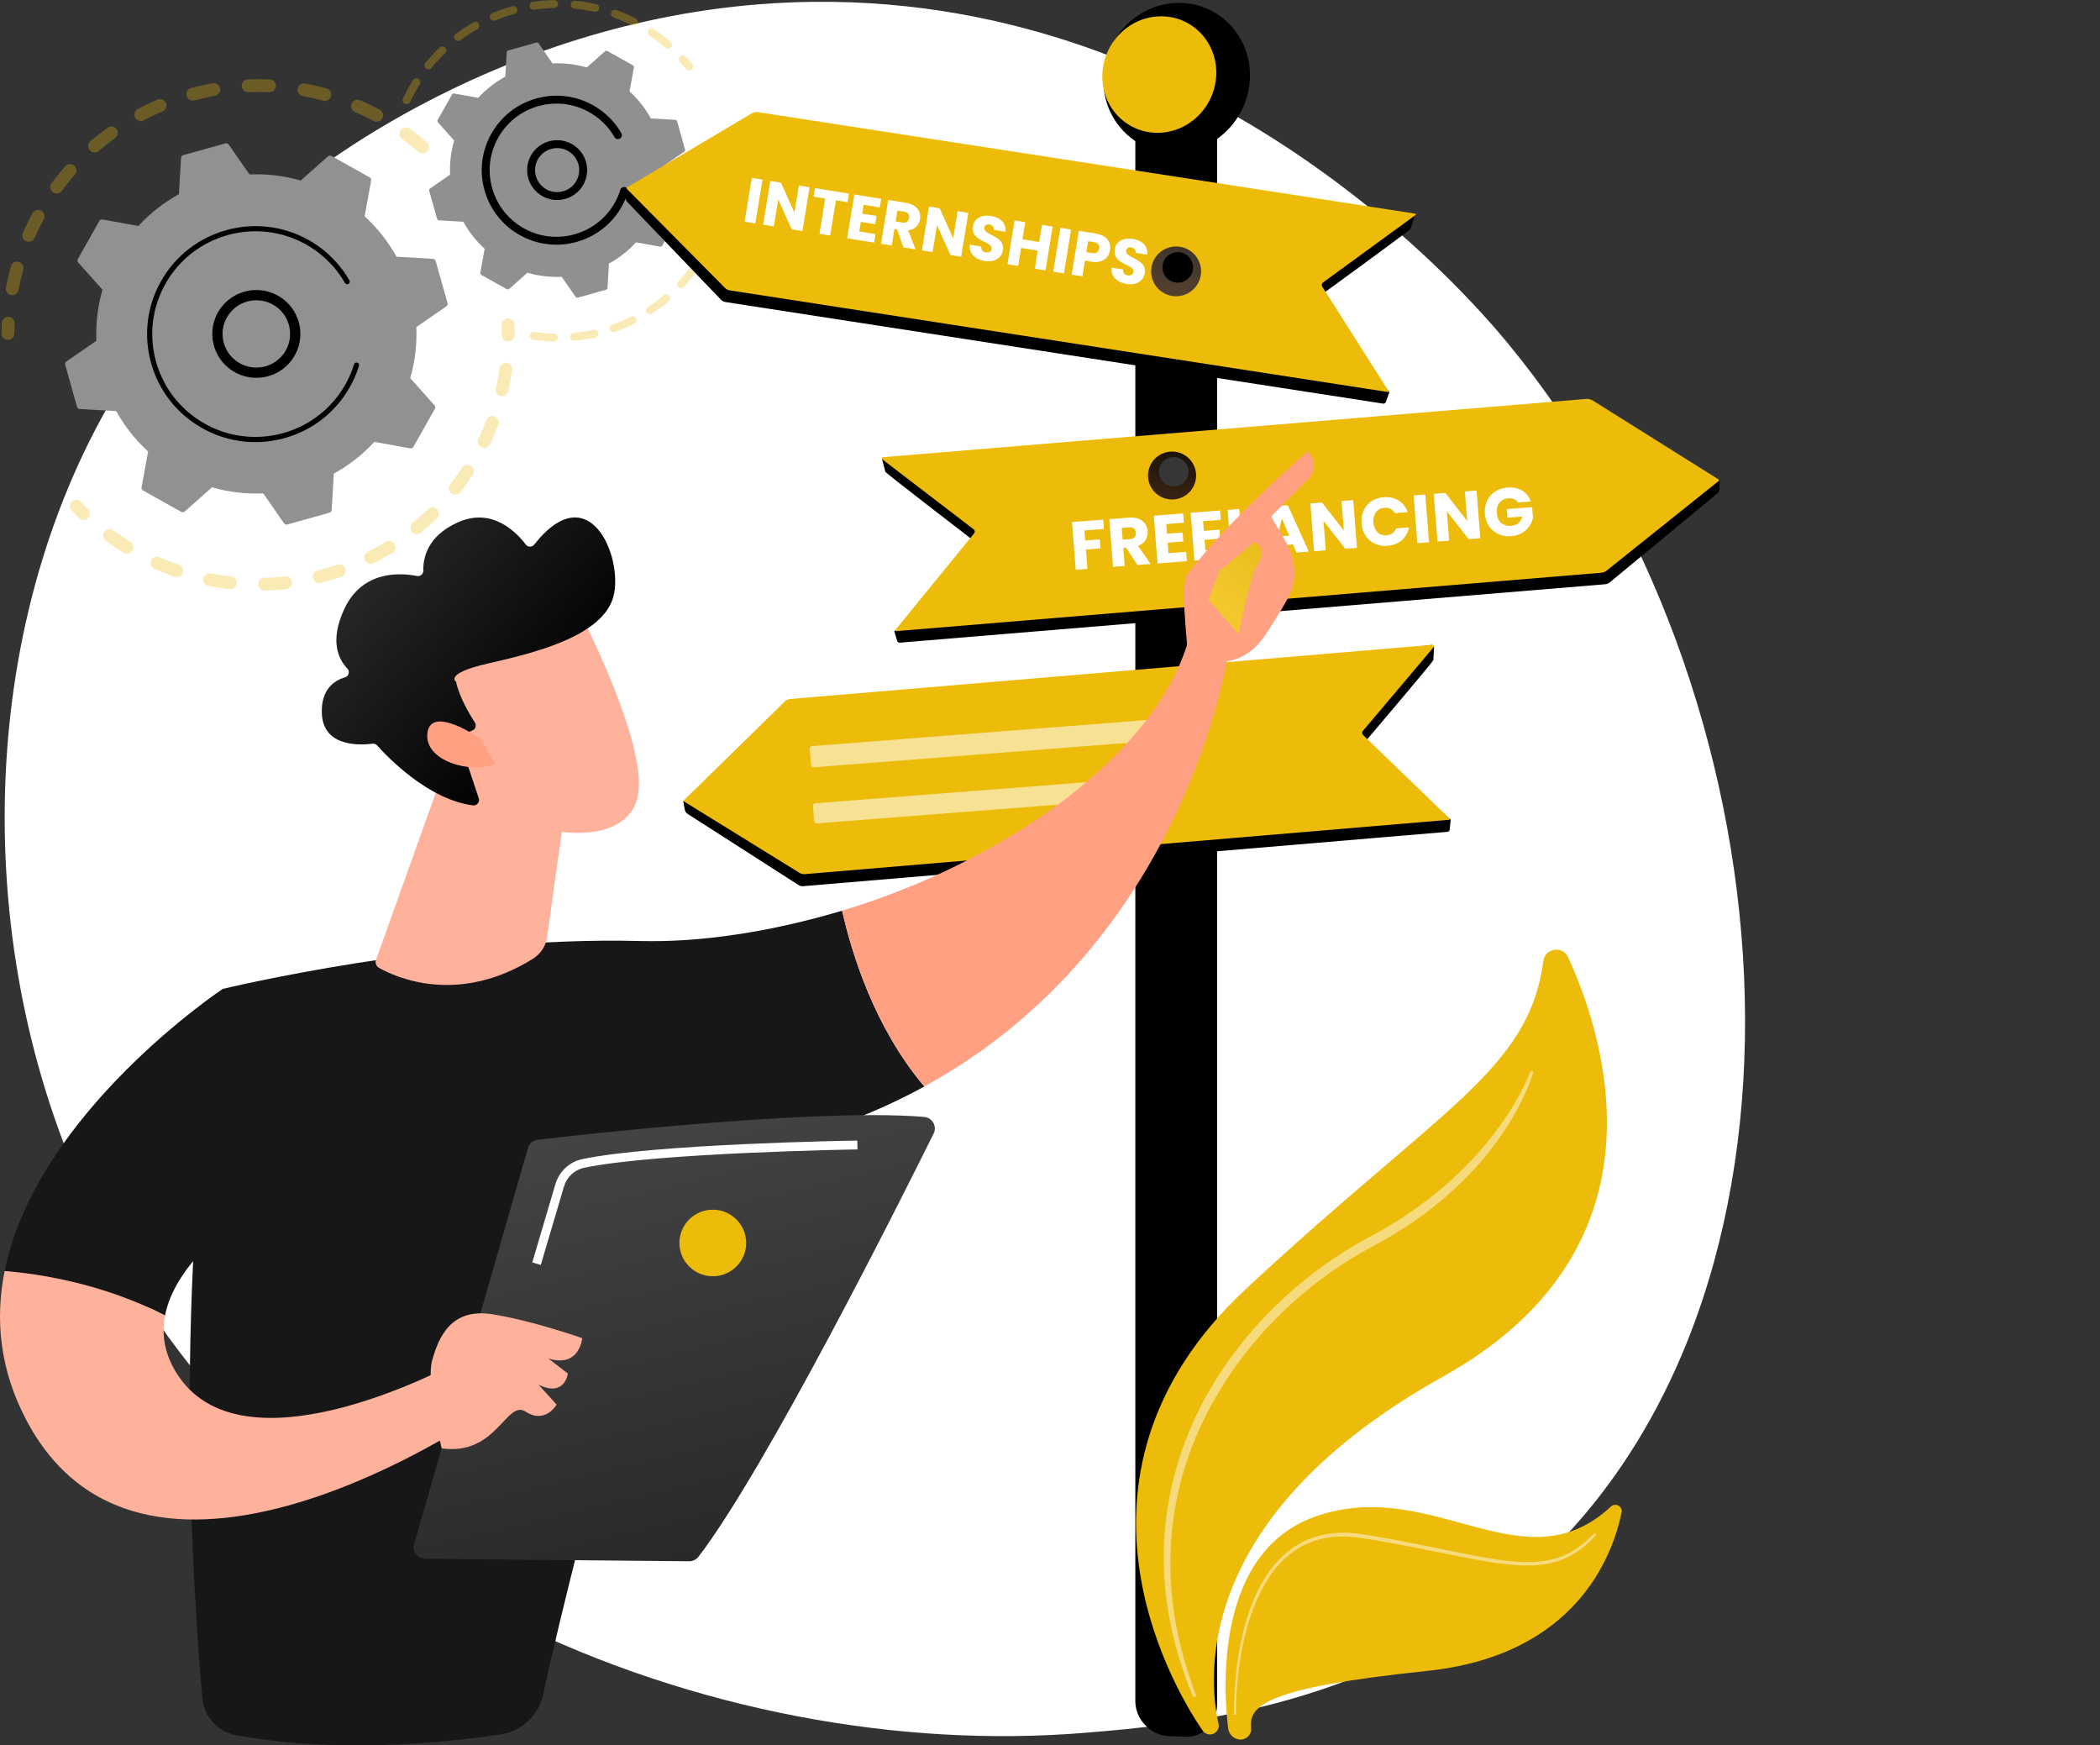 <svg width="284" height="236" viewBox="0 0 284 236" fill="none" xmlns="http://www.w3.org/2000/svg">
<rect x="0" y="0" width="284" height="236" fill="#333333" stroke="none"/>
<path d="M10.501 159.24C34.344 214.587 97.283 238.36 146.598 234.307C160.063 233.2 187.153 230.974 208.307 211.107C248.93 172.956 242.673 93.209 203.786 46.259C198.778 40.214 164.113 -0.296 110.096 0.247C70.546 0.643 42.788 22.83 39.412 25.594C35.148 29.085 25.743 37.383 17.267 50.546C-2.648 81.476 -4.399 124.653 10.501 159.24Z" fill="white"/>
<g opacity="0.3">
<path d="M57.817 20.461C57.501 20.822 56.952 20.859 56.591 20.545C55.888 19.934 55.149 19.346 54.393 18.794C54.01 18.516 53.923 17.983 54.195 17.598C54.198 17.594 54.201 17.589 54.204 17.585C54.487 17.198 55.031 17.115 55.418 17.398C56.215 17.978 56.993 18.598 57.733 19.241C58.071 19.535 58.125 20.032 57.873 20.39C57.856 20.415 57.837 20.439 57.817 20.462V20.461ZM50.527 16.363C49.702 15.919 48.852 15.507 47.997 15.137C47.557 14.946 47.355 14.436 47.546 13.998C47.74 13.558 48.249 13.358 48.689 13.549C49.588 13.938 50.484 14.372 51.352 14.838C51.774 15.065 51.931 15.59 51.704 16.011C51.688 16.041 51.669 16.071 51.649 16.098C51.399 16.452 50.918 16.573 50.527 16.362V16.363ZM43.69 13.617C42.79 13.368 41.867 13.156 40.95 12.985C40.478 12.898 40.167 12.446 40.255 11.976C40.344 11.506 40.797 11.195 41.268 11.284C42.236 11.463 43.207 11.688 44.154 11.949C44.617 12.077 44.888 12.554 44.76 13.015C44.732 13.113 44.689 13.203 44.634 13.282C44.429 13.573 44.054 13.719 43.69 13.618L43.69 13.617ZM36.408 12.465C35.474 12.423 34.527 12.421 33.594 12.459C33.115 12.479 32.71 12.107 32.691 11.629C32.672 11.151 33.044 10.749 33.524 10.729C34.506 10.689 35.503 10.691 36.486 10.735C36.966 10.756 37.337 11.161 37.315 11.639C37.307 11.81 37.25 11.966 37.158 12.097C36.994 12.331 36.717 12.478 36.408 12.464V12.465ZM29.051 12.958C28.133 13.123 27.209 13.331 26.305 13.574C25.842 13.698 25.365 13.425 25.24 12.963C25.115 12.502 25.39 12.026 25.853 11.902C26.804 11.646 27.776 11.428 28.742 11.254C29.213 11.168 29.665 11.481 29.751 11.952C29.794 12.189 29.736 12.421 29.608 12.604C29.481 12.784 29.285 12.916 29.052 12.958H29.051ZM21.986 15.061C21.126 15.426 20.272 15.831 19.446 16.267C19.022 16.49 18.496 16.329 18.272 15.907C18.048 15.484 18.209 14.961 18.634 14.736C19.503 14.277 20.402 13.851 21.307 13.467C21.749 13.28 22.259 13.485 22.447 13.925C22.568 14.211 22.524 14.526 22.358 14.762C22.267 14.89 22.142 14.995 21.987 15.06L21.986 15.061ZM1.494 39.888C1.022 39.8 0.712 39.347 0.8 38.878C0.982 37.916 1.209 36.947 1.473 36.001C1.602 35.54 2.082 35.272 2.543 35.401C3.005 35.529 3.275 36.006 3.146 36.467C2.894 37.365 2.679 38.284 2.507 39.198C2.483 39.323 2.434 39.437 2.364 39.535C2.174 39.804 1.838 39.954 1.492 39.888H1.494ZM15.571 18.672C14.814 19.217 14.072 19.802 13.365 20.41C13.002 20.722 12.453 20.681 12.14 20.32C11.826 19.958 11.868 19.413 12.23 19.098C12.974 18.458 13.755 17.842 14.553 17.268C14.941 16.988 15.484 17.075 15.765 17.462C15.988 17.769 15.979 18.173 15.772 18.467C15.719 18.544 15.65 18.613 15.57 18.671L15.571 18.672ZM3.536 32.623C3.096 32.432 2.896 31.922 3.088 31.483C3.481 30.586 3.919 29.693 4.388 28.83C4.615 28.408 5.144 28.254 5.566 28.481C5.988 28.709 6.144 29.234 5.916 29.655C5.47 30.475 5.055 31.323 4.681 32.176C4.657 32.23 4.628 32.281 4.595 32.328C4.362 32.657 3.922 32.79 3.537 32.622L3.536 32.623ZM10.124 23.62C9.509 24.32 8.917 25.056 8.363 25.807C8.079 26.192 7.535 26.275 7.149 25.992C6.767 25.713 6.681 25.182 6.952 24.797C6.956 24.792 6.959 24.787 6.963 24.782C7.545 23.991 8.169 23.217 8.816 22.48C9.132 22.12 9.681 22.083 10.042 22.398C10.38 22.692 10.433 23.19 10.182 23.547C10.164 23.573 10.144 23.596 10.124 23.62Z" fill="#EDBB0A"/>
<path d="M1.783 45.587C1.882 45.447 1.939 45.278 1.94 45.094C1.942 44.648 1.954 44.194 1.974 43.746C1.996 43.268 1.625 42.863 1.146 42.842C0.667 42.82 0.26 43.189 0.24 43.668C0.218 44.139 0.206 44.616 0.203 45.086C0.201 45.564 0.588 45.954 1.067 45.956C1.363 45.958 1.625 45.812 1.783 45.588V45.587Z" fill="#EDBB0A"/>
</g>
<g opacity="0.3">
<path d="M12.005 69.937C12.247 69.595 12.21 69.12 11.9 68.819C11.579 68.508 11.259 68.185 10.949 67.859C10.619 67.511 10.069 67.496 9.721 67.826C9.371 68.156 9.358 68.702 9.688 69.049C10.014 69.392 10.351 69.733 10.689 70.061C11.033 70.394 11.583 70.386 11.917 70.044C11.95 70.01 11.979 69.975 12.005 69.937Z" fill="#EDBB0A"/>
<path d="M62.249 66.564C61.954 66.941 61.409 67.009 61.03 66.715C60.651 66.421 60.584 65.878 60.878 65.5C61.439 64.782 61.978 64.029 62.487 63.253C62.747 62.854 63.288 62.741 63.69 63.002C64.091 63.264 64.204 63.8 63.941 64.201C63.721 64.537 63.496 64.868 63.266 65.194C62.938 65.659 62.596 66.12 62.248 66.564H62.249ZM65.1 60.496C64.666 60.291 64.482 59.774 64.687 59.343C65.083 58.514 65.446 57.659 65.769 56.802C65.937 56.355 66.439 56.128 66.888 56.295C67.336 56.463 67.564 56.963 67.395 57.41C67.055 58.312 66.672 59.212 66.256 60.085C66.235 60.13 66.21 60.173 66.181 60.212C65.943 60.551 65.487 60.679 65.099 60.496H65.1ZM59.093 70.079C58.4 70.751 57.67 71.403 56.921 72.017C56.55 72.32 56.003 72.267 55.698 71.897C55.394 71.528 55.448 70.983 55.818 70.678C56.529 70.097 57.223 69.477 57.88 68.839C58.224 68.506 58.774 68.513 59.109 68.856C59.405 69.159 59.434 69.622 59.198 69.957C59.168 70 59.133 70.041 59.093 70.08V70.079ZM67.715 53.544C67.246 53.438 66.952 52.975 67.058 52.508C67.261 51.614 67.427 50.701 67.553 49.794C67.619 49.319 68.057 48.989 68.532 49.054C69.007 49.119 69.34 49.556 69.273 50.03C69.141 50.985 68.966 51.948 68.753 52.889C68.728 53.002 68.68 53.106 68.617 53.196C68.421 53.475 68.069 53.622 67.715 53.543V53.544ZM53.068 74.751C52.245 75.254 51.389 75.73 50.523 76.164C50.095 76.379 49.573 76.207 49.357 75.78C49.141 75.353 49.314 74.832 49.743 74.617C50.566 74.205 51.379 73.753 52.161 73.275C52.569 73.025 53.105 73.153 53.355 73.561C53.542 73.865 53.519 74.238 53.326 74.512C53.26 74.606 53.174 74.688 53.069 74.752L53.068 74.751ZM46.161 77.992C45.245 78.304 44.306 78.582 43.368 78.818C42.902 78.934 42.431 78.653 42.313 78.189C42.196 77.725 42.478 77.255 42.944 77.139C43.835 76.915 44.728 76.651 45.598 76.354C46.052 76.199 46.546 76.441 46.701 76.893C46.795 77.166 46.744 77.453 46.59 77.672C46.488 77.816 46.341 77.931 46.161 77.993L46.161 77.992ZM38.71 79.655C37.747 79.762 36.769 79.829 35.803 79.855C35.323 79.868 34.924 79.491 34.911 79.013C34.898 78.535 35.277 78.138 35.756 78.125C36.674 78.1 37.603 78.036 38.519 77.935C38.996 77.882 39.425 78.225 39.477 78.7C39.502 78.918 39.443 79.126 39.325 79.293C39.187 79.489 38.968 79.627 38.71 79.656V79.655ZM31.072 79.66C30.109 79.554 29.139 79.406 28.19 79.219C27.719 79.127 27.413 78.672 27.506 78.203C27.598 77.734 28.055 77.428 28.525 77.521C29.426 77.698 30.348 77.838 31.262 77.939C31.739 77.992 32.083 78.419 32.03 78.895C32.013 79.045 31.96 79.182 31.878 79.297C31.702 79.547 31.398 79.696 31.072 79.66V79.66ZM23.615 77.99C22.701 77.676 21.79 77.319 20.903 76.929C20.465 76.736 20.266 76.224 20.46 75.787C20.654 75.351 21.167 75.152 21.606 75.346C22.447 75.717 23.314 76.056 24.182 76.354C24.635 76.51 24.876 77.003 24.72 77.455C24.693 77.534 24.655 77.606 24.609 77.671C24.393 77.978 23.99 78.12 23.615 77.991V77.99ZM16.716 74.732C16.109 74.361 15.507 73.965 14.925 73.558C14.714 73.41 14.506 73.26 14.3 73.109C13.914 72.826 13.82 72.284 14.115 71.899C14.399 71.514 14.943 71.431 15.33 71.714C15.526 71.858 15.724 72.001 15.924 72.14C16.477 72.528 17.049 72.904 17.626 73.257C18.035 73.507 18.162 74.04 17.911 74.448C17.901 74.463 17.891 74.478 17.881 74.493C17.619 74.865 17.108 74.973 16.716 74.731V74.732Z" fill="#EDBB0A"/>
<path d="M69.44 45.798C69.539 45.657 69.597 45.485 69.598 45.3C69.598 44.832 69.588 44.354 69.568 43.881C69.549 43.403 69.144 43.032 68.665 43.051C68.186 43.072 67.813 43.474 67.833 43.952C67.852 44.402 67.861 44.855 67.861 45.3C67.861 45.778 68.249 46.166 68.729 46.166C69.023 46.166 69.284 46.02 69.441 45.798H69.44Z" fill="#EDBB0A"/>
</g>
<path d="M58.921 35.293C58.875 35.127 58.727 35.008 58.554 34.998L53.622 34.712C52.508 32.698 51.063 30.847 49.312 29.248L50.193 24.405C50.224 24.235 50.143 24.064 49.993 23.98L44.825 21.088C44.674 21.003 44.486 21.024 44.357 21.139L40.667 24.41C38.386 23.753 36.048 23.488 33.743 23.588L30.929 19.541C30.83 19.399 30.652 19.335 30.485 19.381L24.779 20.979C24.613 21.025 24.494 21.173 24.484 21.345L24.196 26.261C22.175 27.371 20.318 28.811 18.714 30.556L13.855 29.678C13.685 29.647 13.514 29.727 13.429 29.878L10.527 35.029C10.442 35.179 10.463 35.367 10.578 35.495L13.861 39.172C13.202 41.446 12.936 43.776 13.037 46.074L8.976 48.879C8.834 48.977 8.769 49.155 8.816 49.321L10.419 55.008C10.465 55.174 10.613 55.293 10.786 55.303L15.718 55.589C16.832 57.603 18.277 59.454 20.028 61.053L19.147 65.896C19.116 66.066 19.196 66.237 19.347 66.321L24.515 69.213C24.666 69.298 24.854 69.277 24.983 69.162L28.673 65.891C30.954 66.548 33.291 66.813 35.597 66.713L38.411 70.76C38.51 70.903 38.688 70.966 38.855 70.92L44.56 69.322C44.727 69.276 44.846 69.128 44.856 68.956L45.144 64.04C47.164 62.93 49.021 61.49 50.626 59.745L55.484 60.623C55.654 60.654 55.826 60.574 55.911 60.423L58.812 55.272C58.898 55.121 58.877 54.934 58.761 54.806L55.479 51.129C56.139 48.855 56.405 46.525 56.304 44.227L60.365 41.422C60.508 41.324 60.572 41.146 60.525 40.98L58.922 35.293H58.921Z" fill="#919191"/>
<path d="M38.991 49.236C36.731 51.612 32.953 51.712 30.569 49.459C29.414 48.367 28.756 46.893 28.713 45.307C28.671 43.722 29.25 42.215 30.346 41.064C32.606 38.688 36.384 38.588 38.768 40.842C40.937 42.891 41.215 46.193 39.545 48.561C39.38 48.795 39.195 49.021 38.991 49.236ZM30.102 45.271C30.134 46.486 30.64 47.616 31.525 48.454C33.352 50.181 36.25 50.105 37.982 48.283C39.717 46.462 39.639 43.574 37.811 41.846C35.984 40.119 33.086 40.195 31.354 42.017C31.196 42.182 31.054 42.357 30.924 42.54C30.364 43.334 30.075 44.283 30.102 45.271Z" fill="black"/>
<path d="M46.517 53.591C46.803 53.184 47.071 52.761 47.319 52.321C47.397 52.183 47.473 52.043 47.546 51.903C47.908 51.209 48.214 50.487 48.459 49.748C48.463 49.738 48.466 49.728 48.469 49.718C48.479 49.689 48.488 49.661 48.498 49.633C48.515 49.577 48.533 49.521 48.55 49.465C48.596 49.317 48.538 49.163 48.419 49.079C48.39 49.059 48.356 49.043 48.321 49.032C48.137 48.975 47.943 49.078 47.886 49.261C47.596 50.201 47.201 51.117 46.713 51.981C44.293 56.279 39.908 58.799 35.304 59.057C32.742 59.2 30.113 58.642 27.714 57.301C27.294 57.065 26.888 56.811 26.499 56.538C23.88 54.704 21.989 52.048 21.112 48.935C20.104 45.359 20.554 41.605 22.378 38.366C26.147 31.677 34.668 29.293 41.377 33.047C41.791 33.279 42.191 33.53 42.576 33.8C44.246 34.971 45.642 36.493 46.656 38.262C46.682 38.307 46.717 38.345 46.758 38.373C46.864 38.448 47.009 38.46 47.13 38.391C47.297 38.295 47.355 38.085 47.259 37.918C46.194 36.06 44.73 34.463 42.976 33.234C42.572 32.95 42.151 32.686 41.717 32.443C34.674 28.502 25.726 31.009 21.772 38.027C19.857 41.428 19.385 45.368 20.443 49.123C21.364 52.391 23.349 55.178 26.099 57.105C26.508 57.391 26.933 57.658 27.375 57.906C30.787 59.815 34.74 60.286 38.508 59.231C41.788 58.313 44.585 56.334 46.517 53.592L46.517 53.591Z" fill="black"/>
<g opacity="0.3">
<path d="M93.639 9.333C93.773 9.145 93.772 8.883 93.62 8.693C93.336 8.338 93.038 7.987 92.733 7.649C92.535 7.429 92.196 7.411 91.975 7.609C91.754 7.805 91.737 8.144 91.935 8.364C92.225 8.685 92.51 9.02 92.78 9.359C92.965 9.59 93.302 9.627 93.534 9.444C93.575 9.41 93.61 9.373 93.639 9.333L93.639 9.333Z" fill="#EDBB0A"/>
<path d="M90.751 6.409C90.556 6.632 90.218 6.656 89.994 6.462C89.429 5.974 88.832 5.509 88.22 5.081C88.091 4.99 87.961 4.901 87.829 4.813C87.583 4.649 87.517 4.316 87.682 4.071C87.848 3.846 88.181 3.761 88.427 3.925C88.564 4.018 88.701 4.111 88.836 4.206C89.478 4.655 90.103 5.142 90.696 5.654C90.906 5.835 90.94 6.144 90.783 6.365C90.773 6.379 90.761 6.394 90.749 6.408L90.751 6.409ZM85.48 3.439C84.671 3.03 83.83 2.667 82.979 2.361C82.701 2.26 82.556 1.954 82.657 1.676C82.757 1.4 83.065 1.255 83.344 1.355C84.235 1.676 85.117 2.057 85.965 2.485C86.229 2.619 86.334 2.941 86.2 3.204C86.188 3.227 86.175 3.249 86.16 3.271C86.009 3.485 85.72 3.561 85.479 3.439H85.48ZM80.364 1.599C79.481 1.4 78.576 1.255 77.674 1.166C77.379 1.138 77.165 0.876 77.193 0.582C77.222 0.287 77.484 0.073 77.78 0.102C78.726 0.194 79.675 0.347 80.6 0.555C80.889 0.62 81.071 0.906 81.006 1.194C80.99 1.265 80.961 1.328 80.922 1.384C80.8 1.556 80.583 1.648 80.364 1.598V1.599ZM74.951 1.069C74.045 1.092 73.132 1.172 72.238 1.305C71.945 1.349 71.671 1.148 71.628 0.856C71.584 0.564 71.785 0.291 72.078 0.247C73.016 0.107 73.973 0.024 74.924 -0.001C75.219 -0.008 75.466 0.225 75.473 0.52C75.476 0.639 75.44 0.75 75.376 0.84C75.282 0.974 75.127 1.063 74.951 1.068L74.951 1.069ZM69.573 1.872C68.7 2.114 67.834 2.412 66.998 2.758C66.724 2.872 66.41 2.742 66.297 2.469C66.183 2.196 66.312 1.883 66.587 1.77C67.462 1.408 68.37 1.095 69.285 0.841C69.57 0.762 69.866 0.928 69.945 1.213C69.99 1.374 69.956 1.537 69.867 1.665C69.798 1.762 69.696 1.837 69.572 1.872H69.573ZM64.553 3.952C63.766 4.398 62.999 4.897 62.275 5.436C62.038 5.612 61.702 5.563 61.525 5.327C61.348 5.091 61.396 4.756 61.633 4.578C62.393 4.013 63.197 3.49 64.022 3.021C64.28 2.876 64.607 2.966 64.754 3.222C64.86 3.408 64.843 3.631 64.727 3.794C64.683 3.857 64.625 3.911 64.554 3.952H64.553ZM60.197 7.191C59.546 7.813 58.926 8.486 58.353 9.189C58.166 9.418 57.828 9.453 57.598 9.267C57.368 9.081 57.337 8.747 57.52 8.515C58.121 7.778 58.771 7.074 59.455 6.42C59.669 6.216 60.008 6.222 60.213 6.435C60.394 6.622 60.41 6.907 60.265 7.113C60.246 7.141 60.224 7.167 60.197 7.191V7.191ZM54.755 14.042C54.486 13.918 54.371 13.599 54.496 13.332C54.842 12.591 55.236 11.856 55.664 11.151C55.729 11.043 55.794 10.937 55.861 10.83C56.01 10.577 56.349 10.504 56.6 10.662C56.851 10.819 56.926 11.149 56.769 11.399C56.706 11.498 56.645 11.598 56.583 11.7C56.173 12.376 55.798 13.077 55.467 13.783C55.453 13.812 55.437 13.84 55.419 13.864C55.272 14.073 54.993 14.152 54.754 14.041L54.755 14.042Z" fill="#EDBB0A"/>
</g>
<g opacity="0.3">
<path d="M94.267 36.63C93.719 37.385 93.12 38.114 92.488 38.796C92.287 39.013 91.948 39.025 91.73 38.825C91.512 38.625 91.503 38.287 91.7 38.07C92.304 37.42 92.875 36.725 93.397 36.004C93.57 35.764 93.906 35.711 94.145 35.884C94.383 36.056 94.438 36.386 94.27 36.625C94.269 36.627 94.268 36.629 94.266 36.631L94.267 36.63ZM95.043 34.473C94.784 34.33 94.69 34.005 94.834 33.746C95.265 32.969 95.654 32.158 95.989 31.335C96.1 31.063 96.413 30.929 96.688 31.041C96.963 31.152 97.094 31.464 96.984 31.737C96.633 32.6 96.226 33.449 95.773 34.264C95.763 34.281 95.753 34.297 95.742 34.313C95.587 34.533 95.287 34.606 95.043 34.472L95.043 34.473ZM90.456 40.731C89.741 41.333 88.983 41.896 88.204 42.405C87.956 42.567 87.624 42.497 87.461 42.251C87.299 42.004 87.368 41.674 87.616 41.511C88.359 41.025 89.082 40.488 89.764 39.915C89.991 39.724 90.329 39.753 90.52 39.978C90.68 40.168 90.686 40.437 90.549 40.63C90.523 40.667 90.492 40.702 90.455 40.732L90.456 40.731ZM97.22 29.459C96.934 29.383 96.764 29.089 96.841 28.803C97.072 27.945 97.253 27.065 97.378 26.187C97.42 25.894 97.692 25.691 97.984 25.732C98.277 25.773 98.482 26.044 98.44 26.337C98.309 27.258 98.12 28.182 97.878 29.081C97.861 29.143 97.834 29.2 97.799 29.25C97.673 29.428 97.444 29.518 97.221 29.459H97.22ZM85.766 43.792C84.929 44.204 84.058 44.569 83.176 44.877C82.897 44.974 82.591 44.828 82.492 44.549C82.394 44.27 82.54 43.964 82.821 43.867C83.662 43.574 84.493 43.226 85.291 42.833C85.557 42.702 85.878 42.811 86.01 43.076C86.1 43.257 86.077 43.465 85.967 43.62C85.917 43.691 85.849 43.751 85.766 43.792ZM80.475 45.643C79.561 45.843 78.627 45.99 77.699 46.08C77.404 46.108 77.142 45.893 77.113 45.599C77.085 45.305 77.3 45.044 77.596 45.016C78.481 44.93 79.371 44.79 80.243 44.6C80.532 44.536 80.819 44.719 80.882 45.007C80.916 45.16 80.881 45.311 80.797 45.43C80.723 45.536 80.611 45.614 80.474 45.644L80.475 45.643ZM74.891 46.179C73.955 46.155 73.013 46.074 72.091 45.938C71.798 45.895 71.595 45.623 71.639 45.331C71.682 45.038 71.955 44.837 72.248 44.88C73.128 45.011 74.026 45.088 74.918 45.109C75.215 45.116 75.448 45.362 75.441 45.657C75.438 45.766 75.403 45.867 75.344 45.951C75.245 46.092 75.078 46.183 74.891 46.179Z" fill="#EDBB0A"/>
<path d="M98.566 23.817C98.626 23.732 98.662 23.631 98.663 23.52C98.672 23.062 98.666 22.602 98.647 22.153C98.634 21.858 98.385 21.628 98.089 21.64C97.793 21.653 97.563 21.902 97.575 22.197C97.593 22.625 97.598 23.064 97.59 23.501C97.585 23.797 97.821 24.04 98.117 24.045C98.301 24.048 98.466 23.958 98.566 23.817H98.566Z" fill="#EDBB0A"/>
</g>
<path d="M91.571 16.404C91.54 16.293 91.441 16.213 91.326 16.206L88.025 16.015C87.28 14.667 86.312 13.428 85.141 12.358L85.731 9.117C85.752 9.004 85.698 8.889 85.597 8.833L82.139 6.898C82.038 6.841 81.912 6.855 81.825 6.932L79.356 9.122C77.83 8.682 76.266 8.504 74.723 8.572L72.84 5.863C72.773 5.768 72.655 5.725 72.543 5.756L68.725 6.825C68.614 6.857 68.534 6.955 68.527 7.07L68.335 10.36C66.983 11.103 65.739 12.067 64.666 13.234L61.414 12.646C61.301 12.626 61.186 12.679 61.129 12.78L59.187 16.227C59.13 16.327 59.144 16.453 59.221 16.539L61.418 19C60.977 20.521 60.798 22.081 60.866 23.618L58.148 25.495C58.053 25.561 58.01 25.68 58.041 25.791L59.114 29.596C59.145 29.707 59.244 29.787 59.359 29.794L62.66 29.985C63.406 31.333 64.372 32.572 65.544 33.642L64.954 36.883C64.934 36.996 64.987 37.111 65.088 37.167L68.546 39.103C68.647 39.16 68.773 39.146 68.86 39.069L71.329 36.879C72.855 37.319 74.42 37.497 75.962 37.429L77.845 40.138C77.912 40.233 78.031 40.276 78.142 40.245L81.96 39.176C82.072 39.144 82.152 39.046 82.158 38.931L82.35 35.641C83.703 34.898 84.946 33.934 86.019 32.767L89.271 33.355C89.385 33.375 89.499 33.322 89.556 33.221L91.498 29.774C91.555 29.673 91.542 29.548 91.464 29.462L89.267 27.001C89.709 25.48 89.887 23.92 89.819 22.383L92.537 20.506C92.632 20.44 92.675 20.321 92.644 20.21L91.571 16.404V16.404Z" fill="#909090"/>
<path d="M78.289 25.782C77.543 26.566 76.536 27.014 75.452 27.042C74.369 27.071 73.338 26.677 72.552 25.934C70.929 24.4 70.861 21.838 72.4 20.215C73.94 18.597 76.514 18.53 78.137 20.064C78.924 20.807 79.373 21.811 79.401 22.891C79.424 23.769 79.168 24.611 78.671 25.317C78.556 25.479 78.429 25.635 78.29 25.781L78.289 25.782ZM73.29 25.158C73.869 25.705 74.626 25.995 75.424 25.974C76.221 25.952 76.962 25.623 77.51 25.047C78.059 24.469 78.349 23.715 78.328 22.92C78.307 22.125 77.976 21.387 77.398 20.84C76.204 19.711 74.311 19.761 73.178 20.951C73.076 21.059 72.983 21.172 72.9 21.289C72.064 22.476 72.203 24.131 73.289 25.158H73.29Z" fill="black"/>
<path d="M83.525 28.813C83.72 28.536 83.902 28.247 84.072 27.947C84.409 27.349 84.686 26.716 84.894 26.065L84.921 25.977C84.992 25.75 84.902 25.512 84.718 25.381C84.673 25.35 84.622 25.324 84.567 25.307C84.284 25.22 83.984 25.379 83.896 25.661C83.707 26.27 83.452 26.863 83.136 27.422C83.119 27.453 83.102 27.483 83.084 27.513C82.326 28.828 81.268 29.906 80.005 30.679C79.32 31.099 78.573 31.43 77.781 31.659C77.774 31.661 77.768 31.663 77.761 31.665C77.742 31.67 77.722 31.676 77.701 31.682C75.379 32.333 72.941 32.042 70.837 30.865C70.564 30.712 70.302 30.548 70.049 30.371C68.354 29.183 67.13 27.464 66.562 25.449C65.909 23.134 66.201 20.704 67.382 18.607C68.563 16.512 70.493 14.997 72.816 14.347C75.138 13.696 77.577 13.987 79.681 15.164C79.948 15.314 80.208 15.476 80.458 15.651C81.54 16.409 82.443 17.394 83.099 18.54C83.14 18.61 83.193 18.668 83.256 18.711C83.421 18.827 83.644 18.844 83.831 18.738C84.087 18.591 84.177 18.266 84.03 18.008C83.296 16.727 82.286 15.625 81.075 14.777C80.796 14.581 80.506 14.399 80.207 14.231C77.853 12.914 75.125 12.59 72.526 13.317C69.927 14.045 67.768 15.736 66.447 18.084C65.126 20.43 64.799 23.148 65.53 25.738C66.165 27.993 67.535 29.916 69.432 31.246C69.713 31.443 70.007 31.628 70.311 31.798C74.869 34.348 80.581 32.987 83.524 28.813H83.525Z" fill="black"/>
<path d="M164.598 17.822V230.441C164.598 231.846 164.028 233.114 163.057 233.896C162.321 234.492 161.391 234.87 160.367 234.832L158.031 234.746C155.669 234.657 153.539 232.503 153.539 230.042V18.183L164.598 17.823V17.822Z" fill="black"/>
<path d="M169.045 10.194C169.045 13.783 167.216 16.995 164.461 18.884C162.911 19.947 161.068 20.591 159.096 20.65C158.117 20.678 157.169 20.563 156.277 20.318C155.605 20.136 154.964 19.881 154.361 19.561C154.209 19.478 154.056 19.396 153.906 19.304C151.089 17.612 149.215 14.486 149.215 10.855C149.215 5.279 153.632 0.6 159.095 0.399C164.58 0.198 169.044 4.58 169.044 10.195L169.045 10.194Z" fill="black"/>
<path d="M164.491 9.827C164.491 12.616 163.07 15.113 160.928 16.582C159.723 17.41 158.29 17.909 156.757 17.955C155.995 17.978 155.259 17.888 154.565 17.698C154.042 17.555 153.544 17.357 153.074 17.109C152.955 17.045 152.837 16.98 152.721 16.908C150.53 15.594 149.074 13.163 149.074 10.339C149.074 6.004 152.508 2.366 156.756 2.21C161.021 2.054 164.491 5.461 164.491 9.826V9.827Z" fill="url(#paint0_linear_281_1666)"/>
<path d="M84.659 25.421L85.508 25.858L101.597 16.026L180.387 27.635L191.408 28.892L190.758 30.943C190.67 31.163 178.132 40.27 178.132 40.27L187.891 53.035L187.421 54.349C187.365 54.504 187.213 54.599 187.056 54.575L176.924 53.01L98.089 40.838C97.868 40.804 97.665 40.697 97.509 40.534L84.831 27.306C84.664 27.132 84.578 26.892 84.591 26.646L84.66 25.421H84.659Z" fill="black"/>
<path d="M102.485 15.162L191.406 28.891C191.489 28.904 191.512 29.016 191.444 29.066L178.913 38.202C178.743 38.326 178.698 38.567 178.811 38.745L187.772 52.853C187.816 52.923 187.76 53.015 187.68 53.003L98.702 39.265C98.448 39.226 98.213 39.106 98.031 38.92L84.77 25.534C84.713 25.477 84.726 25.379 84.795 25.339L101.682 15.32C101.926 15.175 102.208 15.12 102.485 15.162Z" fill="url(#paint1_linear_281_1666)"/>
<path d="M92.394 108.301L93.297 108.522L106.222 95.533L183.266 88.498L193.548 87.218C193.761 87.191 193.947 87.363 193.935 87.578L193.846 89.253C193.814 89.482 184.042 100.974 184.042 100.974L196.191 110.827L196.05 112.177C196.033 112.338 195.911 112.462 195.757 112.476L185.833 113.312L108.617 119.825C108.401 119.843 108.185 119.788 107.999 119.67L92.989 110.046C92.791 109.92 92.655 109.713 92.611 109.476L92.394 108.301V108.301Z" fill="black"/>
<path d="M106.862 94.512L193.699 87.188C193.877 87.173 193.984 87.381 193.87 87.517L184.308 98.838C184.177 98.993 184.19 99.235 184.335 99.376L196.044 110.686C196.101 110.741 196.067 110.839 195.987 110.845L108.837 118.195C108.589 118.216 108.339 118.156 108.124 118.022L92.527 108.383C92.46 108.342 92.448 108.248 92.505 108.193L106.141 94.845C106.338 94.652 106.592 94.535 106.862 94.512Z" fill="#EDBB0A"/>
<path opacity="0.56" d="M158.211 97.111L109.809 100.882C109.63 100.896 109.496 101.052 109.51 101.231L109.684 103.453C109.698 103.632 109.855 103.765 110.034 103.751L158.436 99.98C158.615 99.966 158.749 99.81 158.735 99.631L158.56 97.409C158.546 97.23 158.39 97.097 158.211 97.111Z" fill="white"/>
<path opacity="0.56" d="M158.47 107.596L110.455 111.336C110.276 111.35 110.118 111.216 110.105 111.038L109.942 108.965C109.929 108.787 110.063 108.629 110.241 108.616L158.256 104.875C158.435 104.861 158.593 104.995 158.606 105.173L158.769 107.247C158.782 107.425 158.648 107.582 158.47 107.596Z" fill="white"/>
<path d="M232.574 64.921L231.638 65.292L215.419 54.827L131.007 61.282L119.254 61.952L119.733 63.785C119.808 64.003 132.344 73.62 132.344 73.62L120.945 85.358L121.333 86.654C121.379 86.808 121.532 86.908 121.701 86.895L132.561 85.995L217.066 78.999C217.302 78.979 217.526 78.888 217.707 78.74L232.236 66.731C232.426 66.573 232.538 66.347 232.544 66.108L232.573 64.921H232.574Z" fill="url(#paint2_linear_281_1666)"/>
<path d="M214.547 53.94L119.427 61.815C119.271 61.828 119.212 62.026 119.337 62.122L131.683 71.576C131.851 71.705 131.879 71.944 131.745 72.108L121.083 85.185C121.03 85.25 121.081 85.347 121.165 85.339L216.542 77.443C216.814 77.42 217.073 77.319 217.283 77.151L232.442 65.024C232.505 64.974 232.499 64.877 232.431 64.834L215.382 54.14C215.135 53.986 214.841 53.915 214.545 53.939L214.547 53.94Z" fill="url(#paint3_linear_281_1666)"/>
<path d="M162.388 37.233C162.687 35.398 161.437 33.668 159.596 33.371C157.754 33.073 156.02 34.319 155.721 36.154C155.422 37.989 156.672 39.718 158.513 40.016C160.354 40.314 162.089 39.068 162.388 37.233Z" fill="url(#paint4_linear_281_1666)"/>
<path d="M159.279 38.22C160.423 38.22 161.351 37.295 161.351 36.155C161.351 35.014 160.423 34.09 159.279 34.09C158.135 34.09 157.207 35.014 157.207 36.155C157.207 37.295 158.135 38.22 159.279 38.22Z" fill="url(#paint5_linear_281_1666)"/>
<path d="M161.672 65.044C162.084 63.302 161.002 61.556 159.253 61.145C157.505 60.733 155.753 61.813 155.341 63.555C154.928 65.297 156.011 67.043 157.759 67.455C159.507 67.866 161.259 66.787 161.672 65.044Z" fill="url(#paint6_linear_281_1666)"/>
<path d="M158.735 65.778C159.837 65.778 160.731 64.887 160.731 63.788C160.731 62.69 159.837 61.799 158.735 61.799C157.632 61.799 156.738 62.69 156.738 63.788C156.738 64.887 157.632 65.778 158.735 65.778Z" fill="#363636"/>
<path d="M161.102 103.923C162.421 102.608 162.421 100.476 161.102 99.161C159.782 97.845 157.642 97.845 156.323 99.161C155.003 100.476 155.003 102.608 156.323 103.923C157.642 105.239 159.782 105.239 161.102 103.923Z" fill="url(#paint7_linear_281_1666)"/>
<path d="M160.954 101.474C161.217 100.363 160.527 99.25 159.412 98.988C158.298 98.726 157.181 99.414 156.918 100.525C156.655 101.636 157.345 102.749 158.46 103.011C159.574 103.273 160.691 102.585 160.954 101.474Z" fill="url(#paint8_linear_281_1666)"/>
<path d="M163.432 234.504C163.115 234.451 162.835 234.275 162.653 234.011C159.984 230.177 140.649 200.218 168.494 174.285C194.926 149.667 206.705 144.814 208.729 129.918C208.965 128.179 211.346 127.836 212.074 129.434C217.517 141.378 225.706 169.105 195.117 186.158C161.374 204.969 163.389 226.833 164.791 233.073C164.976 233.898 164.268 234.645 163.432 234.504Z" fill="#EDBB0A"/>
<path d="M167.518 235.192C166.767 235.066 166.19 234.468 166.098 233.716C165.471 228.594 164.141 209.485 178.381 204.883C194.058 199.817 206.108 214.602 217.861 203.705C218.48 203.132 219.471 203.681 219.302 204.505C218.098 210.355 213.145 223.834 192.964 225.934C171.363 228.182 168.863 230.565 169.2 233.629C169.303 234.573 168.459 235.35 167.518 235.192V235.192Z" fill="#EDBB0A"/>
<path opacity="0.47" d="M207.322 145.08C207.001 146.149 206.59 147.164 206.119 148.161C205.651 149.156 205.134 150.129 204.578 151.079C204.023 152.029 203.429 152.959 202.787 153.854C202.148 154.751 201.482 155.633 200.774 156.477C197.955 159.874 194.61 162.828 190.965 165.32C189.144 166.564 187.22 167.688 185.293 168.716C183.394 169.734 181.563 170.88 179.805 172.13C176.291 174.63 173.067 177.543 170.232 180.791C167.394 184.038 164.963 187.636 163.032 191.483C161.097 195.328 159.699 199.447 158.947 203.687C158.192 207.928 158.082 212.281 158.575 216.571C159.059 220.866 160.184 225.083 161.721 229.139C161.766 229.256 161.708 229.386 161.591 229.43C161.477 229.473 161.349 229.417 161.302 229.306C159.618 225.271 158.394 221.022 157.804 216.668C157.499 214.493 157.36 212.293 157.381 210.094C157.416 207.895 157.597 205.693 157.961 203.521C158.673 199.172 160.047 194.932 161.977 190.966C163.908 186.997 166.406 183.315 169.287 179.978C172.175 176.642 175.459 173.651 179.046 171.074C180.841 169.788 182.713 168.604 184.659 167.551L186.091 166.771C186.568 166.519 187.032 166.245 187.497 165.971L188.195 165.562L188.879 165.131L189.563 164.7L190.235 164.25C192.023 163.046 193.751 161.752 195.378 160.338C197.006 158.928 198.557 157.423 199.977 155.8C201.414 154.193 202.722 152.471 203.911 150.669C205.087 148.866 206.148 146.955 206.926 144.959L206.931 144.946C206.972 144.84 207.091 144.787 207.198 144.829C207.298 144.868 207.351 144.978 207.32 145.079L207.322 145.08Z" fill="white"/>
<path opacity="0.47" d="M166.87 231.703C166.906 231.524 166.9 231.351 166.898 231.176L166.9 230.651C166.905 230.302 166.914 229.953 166.926 229.604C166.952 228.906 166.993 228.208 167.049 227.511C167.162 226.119 167.332 224.731 167.569 223.352C168.051 220.599 168.78 217.868 169.989 215.322C170.591 214.052 171.327 212.836 172.22 211.737C173.109 210.635 174.183 209.672 175.397 208.924C176.616 208.185 177.979 207.675 179.386 207.439C180.088 207.318 180.8 207.249 181.511 207.247C182.222 207.232 182.933 207.282 183.637 207.364C184.345 207.45 185.029 207.574 185.72 207.69L187.788 208.054C189.165 208.304 190.539 208.568 191.911 208.841C194.655 209.383 197.387 209.977 200.13 210.481C201.501 210.729 202.876 210.952 204.257 211.09C205.637 211.224 207.026 211.273 208.392 211.116C209.757 210.969 211.094 210.583 212.299 209.932C213.51 209.286 214.579 208.394 215.529 207.394C215.599 207.32 215.715 207.317 215.789 207.386C215.862 207.455 215.865 207.57 215.797 207.644C214.84 208.675 213.75 209.609 212.498 210.295C211.252 210.988 209.858 211.406 208.447 211.575C207.034 211.743 205.612 211.694 204.211 211.561C202.81 211.425 201.423 211.204 200.044 210.958C197.286 210.46 194.554 209.873 191.812 209.34C189.075 208.806 186.318 208.292 183.574 207.884C182.891 207.801 182.204 207.746 181.518 207.757C180.831 207.754 180.146 207.815 179.471 207.927C178.119 208.144 176.815 208.622 175.641 209.321C174.472 210.029 173.431 210.948 172.56 212.012C171.686 213.073 170.958 214.254 170.356 215.497C169.144 217.984 168.393 220.681 167.889 223.407C167.64 224.772 167.457 226.15 167.331 227.533C167.268 228.225 167.222 228.918 167.189 229.612C167.172 229.959 167.16 230.306 167.153 230.653L167.145 231.174C167.143 231.347 167.139 231.522 167.183 231.692C167.205 231.777 167.153 231.863 167.067 231.886C166.981 231.908 166.894 231.856 166.872 231.77C166.866 231.747 166.866 231.722 166.87 231.7V231.703Z" fill="white"/>
<path d="M100.707 29.979L101.672 24.056L103.119 24.29L102.155 30.213L100.707 29.979Z" fill="white"/>
<path d="M108.037 25.085L109.484 25.32L108.52 31.242L107.072 31.008L105.246 26.963L104.651 30.617L103.204 30.382L104.168 24.46L105.616 24.694L107.439 28.756L108.037 25.085Z" fill="white"/>
<path d="M110.024 26.593L110.212 25.437L114.808 26.181L114.62 27.337L113.046 27.082L112.269 31.849L110.822 31.615L111.598 26.848L110.024 26.593Z" fill="white"/>
<path d="M119.175 26.887L118.987 28.043L116.794 27.689L116.599 28.887L118.537 29.2L118.356 30.314L116.418 30L116.206 31.3L118.398 31.654L118.21 32.81L114.57 32.221L115.535 26.299L119.175 26.887Z" fill="white"/>
<path d="M122.942 29.471C123.013 29.032 122.806 28.705 122.264 28.617L121.367 28.472L121.128 29.94L122.025 30.085C122.567 30.173 122.866 29.935 122.942 29.471ZM120.115 27.04L122.544 27.433C124 27.668 124.592 28.621 124.424 29.651C124.303 30.393 123.783 31.027 122.825 31.15L123.814 33.717L122.18 33.453L121.309 31.017L120.962 30.961L120.597 33.197L119.15 32.962L120.115 27.04Z" fill="white"/>
<path d="M129.505 28.559L130.953 28.793L129.988 34.716L128.541 34.482L126.715 30.437L126.12 34.09L124.672 33.856L125.637 27.933L127.084 28.167L128.907 32.229L129.505 28.559Z" fill="white"/>
<path d="M135.642 33.821C135.48 34.816 134.566 35.517 133.178 35.292C131.9 35.086 131.004 34.291 131.157 33.086L132.697 33.336C132.665 33.798 132.917 34.064 133.324 34.13C133.747 34.198 134.052 34.031 134.109 33.685C134.287 32.588 131.22 32.698 131.579 30.6C131.762 29.478 132.786 29.003 134.03 29.204C135.326 29.414 136.093 30.196 135.968 31.336L134.402 31.083C134.439 30.699 134.205 30.427 133.817 30.356C133.471 30.291 133.18 30.426 133.119 30.797C132.952 31.827 135.965 31.838 135.642 33.821Z" fill="white"/>
<path d="M139.945 36.327L140.342 33.888L138.09 33.524L137.693 35.962L136.245 35.728L137.21 29.805L138.657 30.04L138.28 32.36L140.531 32.724L140.909 30.404L142.357 30.638L141.392 36.561L139.945 36.327Z" fill="white"/>
<path d="M142.437 36.73L143.402 30.807L144.849 31.041L143.885 36.964L142.437 36.73Z" fill="white"/>
<path d="M146.914 34.094L147.701 34.222C148.277 34.315 148.569 34.068 148.644 33.612C148.718 33.157 148.519 32.83 147.943 32.737L147.156 32.609L146.914 34.094ZM150.116 33.85C149.957 34.829 149.14 35.632 147.625 35.387L146.727 35.242L146.381 37.368L144.934 37.134L145.898 31.211L148.243 31.59C149.699 31.826 150.294 32.762 150.116 33.85Z" fill="white"/>
<path d="M154.82 36.924C154.658 37.919 153.745 38.62 152.356 38.395C151.078 38.189 150.182 37.394 150.335 36.189L151.876 36.438C151.844 36.901 152.096 37.167 152.502 37.233C152.926 37.301 153.231 37.134 153.287 36.788C153.466 35.691 150.398 35.801 150.757 33.703C150.94 32.581 151.965 32.106 153.209 32.307C154.504 32.517 155.272 33.299 155.147 34.439L153.581 34.186C153.617 33.802 153.383 33.53 152.995 33.459C152.65 33.394 152.358 33.529 152.298 33.9C152.13 34.93 155.143 34.941 154.82 36.924Z" fill="white"/>
<path d="M145.483 77.041L144.977 70.588L149.192 70.259L149.29 71.519L146.653 71.724L146.759 73.085L148.733 72.931L148.829 74.154L146.855 74.307L147.06 76.918L145.483 77.041Z" fill="white"/>
<path d="M153.607 72.024C153.569 71.546 153.268 71.255 152.678 71.301L151.7 71.377L151.826 72.977L152.803 72.9C153.394 72.855 153.646 72.53 153.607 72.024ZM150.021 70.195L152.668 69.988C154.254 69.865 155.119 70.713 155.207 71.835C155.27 72.644 154.887 73.441 153.914 73.813L155.609 76.252L153.829 76.391L152.291 74.06L151.913 74.089L152.104 76.525L150.527 76.648L150.021 70.195Z" fill="white"/>
<path d="M160.003 69.417L160.102 70.676L157.713 70.862L157.816 72.168L159.928 72.003L160.023 73.217L157.911 73.381L158.022 74.797L160.411 74.611L160.51 75.87L156.544 76.179L156.037 69.726L160.003 69.417Z" fill="white"/>
<path d="M164.993 69.028L165.092 70.287L162.703 70.474L162.806 71.779L164.918 71.614L165.013 72.828L162.901 72.992L163.012 74.408L165.401 74.222L165.5 75.481L161.533 75.79L161.027 69.337L164.993 69.028Z" fill="white"/>
<path d="M166.017 68.948L167.594 68.825L168.005 74.065L170.071 73.904L170.167 75.118L166.523 75.402L166.017 68.948Z" fill="white"/>
<path d="M175.337 74.715L174.86 73.605L172.444 73.793L172.146 74.964L170.495 75.092L172.331 68.456L174.157 68.314L177.006 74.585L175.337 74.715ZM174.359 72.423L173.371 70.123L172.763 72.548L174.359 72.423Z" fill="white"/>
<path d="M181.428 67.747L183.005 67.624L183.512 74.078L181.934 74.201L178.984 70.426L179.297 74.406L177.719 74.529L177.213 68.076L178.79 67.953L181.742 71.746L181.428 67.747Z" fill="white"/>
<path d="M184.134 70.774C183.982 68.843 185.222 67.378 187.131 67.229C188.672 67.109 189.901 67.883 190.38 69.251L188.646 69.386C188.335 68.856 187.825 68.618 187.225 68.665C186.257 68.74 185.649 69.509 185.738 70.649C185.828 71.789 186.548 72.454 187.517 72.379C188.116 72.332 188.583 72.018 188.808 71.445L190.542 71.31C190.282 72.737 189.187 73.682 187.647 73.802C185.738 73.951 184.285 72.704 184.134 70.774Z" fill="white"/>
<path d="M191.68 73.442L191.174 66.988L192.751 66.865L193.258 73.319L191.68 73.442Z" fill="white"/>
<path d="M198.109 66.448L199.687 66.325L200.193 72.778L198.616 72.901L195.666 69.126L195.978 73.107L194.401 73.23L193.894 66.776L195.472 66.653L198.423 70.447L198.109 66.448Z" fill="white"/>
<path d="M203.849 65.927C205.399 65.806 206.586 66.509 207.031 67.806L205.288 67.942C205.014 67.528 204.554 67.333 203.963 67.379C202.949 67.458 202.332 68.228 202.42 69.349C202.513 70.544 203.251 71.19 204.385 71.101C205.169 71.04 205.681 70.584 205.864 69.839L203.862 69.995L203.771 68.837L207.203 68.569L207.317 70.031C207.072 71.169 206.081 72.366 204.374 72.499C202.437 72.65 200.966 71.405 200.815 69.474C200.663 67.544 201.913 66.077 203.849 65.927Z" fill="white"/>
<path d="M86.53 127.239C59.751 126.543 30.127 133.713 30.127 133.713C23.075 172.502 26.177 216.376 27.378 229.665C27.603 232.153 29.471 234.173 31.936 234.626C45.774 237.161 60.368 235.623 67.71 234.509C70.566 234.075 72.849 231.926 73.456 229.111C78.307 206.605 92.166 156.952 92.166 156.952C105.269 155.458 116.085 151.797 125.01 146.906C118.313 139.019 115.216 129.033 113.886 123.135C104.388 125.978 94.791 127.454 86.531 127.239H86.53Z" fill="#171717"/>
<path d="M166.022 88.671C163.421 85.478 160.979 85.616 160.979 85.616C156.878 102.172 135.181 116.759 113.887 123.134C115.217 129.032 118.314 139.017 125.01 146.906C160.436 127.494 166.022 88.671 166.022 88.671Z" fill="#FFA083"/>
<path d="M165.375 89.47C165.642 90.345 162.441 91.642 160.598 88.057C160.548 86.347 159.575 79.011 160.614 77.628C166.145 70.261 176.819 61.062 176.819 61.062C178.591 62.838 177.101 64.552 177.101 64.552L171.915 69.835C172.971 71.78 174.265 73.425 174.856 75.771C175.304 77.548 175.002 79.439 174.088 81.043C173.171 82.653 171.921 84.745 170.743 86.38C168.513 89.475 165.375 89.469 165.375 89.469V89.47Z" fill="#FFA083"/>
<path d="M169.634 73.273L164.917 77.183L163.41 81.105L167.538 85.758C167.538 85.758 169.016 77.961 170.074 76.281C171.133 74.6 170.6 73.777 169.634 73.274L169.634 73.273Z" fill="url(#paint9_linear_281_1666)"/>
<path d="M40.154 159.659L30.128 133.712C30.128 133.712 4.949 150.417 0.629 171.858C5.352 172.25 13.943 173.557 22.321 177.874C24.268 167.749 40.154 159.659 40.154 159.659Z" fill="#171717"/>
<path d="M61.782 184.19C61.782 184.19 33.542 199.744 24.194 186.144C22.253 183.32 21.809 180.528 22.32 177.874C13.941 173.557 5.351 172.25 0.628 171.857C-0.674 178.321 -0.085 185.215 3.666 192.212C19.977 222.638 65.433 191.126 65.433 191.126L61.782 184.188V184.19Z" fill="#FFB29B"/>
<path d="M59.607 105.308L50.849 129.791C50.704 130.196 50.868 130.649 51.244 130.86C53.554 132.162 61.888 135.943 72.035 129.664C73.093 129.011 73.818 127.935 73.989 126.707L76.953 105.473L59.606 105.308H59.607Z" fill="#FFB29B"/>
<path d="M78.371 82.737C78.371 82.737 87.561 100.384 86.294 107.465C85.027 114.546 73.433 113.926 63.361 108.07L56.465 89.044L78.371 82.737Z" fill="#FFB29B"/>
<path d="M63.896 98.765C64.309 98.587 64.466 98.086 64.223 97.708C63.484 96.56 62.101 94.218 61.672 92.174C61.672 92.174 60 91.084 65.977 89.718C71.955 88.352 80.87 86.228 82.788 81.186C84.658 76.27 79.988 63.818 72.252 73.63C71.958 74.004 71.389 74.006 71.102 73.627C69.865 71.99 66.604 68.586 62.013 70.588C57.716 72.46 57.204 75.58 57.248 77.156C57.26 77.619 56.841 77.976 56.385 77.884C54.225 77.452 49.039 77.05 46.565 82.335C44.528 86.687 45.801 89.174 46.97 90.395C47.349 90.791 47.175 91.435 46.649 91.59C45.223 92.01 43.376 93.195 43.528 96.516C43.738 101.108 48.89 100.752 50.358 100.557C50.598 100.525 50.84 100.61 51 100.791C52.244 102.189 57.849 108.129 63.971 108.896C64.502 108.963 64.918 108.445 64.749 107.939L62.171 100.23C62.051 99.872 62.226 99.482 62.574 99.332L63.894 98.764L63.896 98.765Z" fill="url(#paint10_linear_281_1666)"/>
<path d="M64.95 99.865C64.95 99.865 58.331 95.245 57.807 99.078C57.284 102.91 63.755 104.693 66.981 103.293L64.951 99.865H64.95Z" fill="#FFA083"/>
<path d="M56.012 208.772L71.395 155.228C71.57 154.62 72.09 154.177 72.72 154.104C75.507 153.78 83.583 152.87 92.908 152.084C104.139 151.137 117.184 150.369 124.978 151.022C126.086 151.115 126.756 152.284 126.263 153.277C121.831 162.215 103.598 198.571 94.468 210.482C94.166 210.876 93.698 211.107 93.199 211.103L57.507 210.771C56.469 210.762 55.725 209.769 56.011 208.773L56.012 208.772Z" fill="url(#paint11_linear_281_1666)"/>
<path d="M59.726 195.835C59.726 195.835 57.583 187.053 58.448 183.937C59.312 180.821 60.987 176.815 66.569 177.705C72.152 178.595 78.736 180.939 78.736 180.939C78.736 180.939 78.404 184.997 74.161 183.689L76.792 185.717C76.792 185.717 76.415 188.967 72.832 187.231L75.279 189.922C75.279 189.922 73.74 192.591 71.103 190.879C68.467 189.167 67.202 196.893 59.725 195.835H59.726Z" fill="#FFB29B"/>
<path d="M91.883 168.067C91.883 170.553 93.905 172.567 96.399 172.567C98.893 172.567 100.914 170.552 100.914 168.067C100.914 165.581 98.892 163.565 96.399 163.565C93.906 163.565 91.883 165.581 91.883 168.067Z" fill="#EDBB0A"/>
<path d="M73.136 171.034L76.268 160.444C76.652 159.144 77.701 158.167 79.005 157.895C88.822 155.854 115.69 155.421 115.961 155.417L115.943 154.221C114.835 154.238 88.688 154.66 78.76 156.725C77.023 157.085 75.627 158.381 75.116 160.105L71.984 170.695L73.136 171.034Z" fill="white"/>
<defs>
<linearGradient id="paint0_linear_281_1666" x1="147.686" y1="-5.095" x2="166.592" y2="26.659" gradientUnits="userSpaceOnUse">
<stop stop-color="#EDBB0A"/>
<stop offset="1" stop-color="#EDBB0A"/>
</linearGradient>
<linearGradient id="paint1_linear_281_1666" x1="142.658" y1="15.57" x2="138.361" y2="77.379" gradientUnits="userSpaceOnUse">
<stop stop-color="#EDBB0A"/>
<stop offset="1" stop-color="#EDBB0A"/>
</linearGradient>
<linearGradient id="paint2_linear_281_1666" x1="174.682" y1="-75.234" x2="175.248" y2="-11.107" gradientUnits="userSpaceOnUse">
<stop stop-color="#EDBB0A"/>
<stop offset="1"/>
</linearGradient>
<linearGradient id="paint3_linear_281_1666" x1="233.457" y1="19.309" x2="338.53" y2="-62.178" gradientUnits="userSpaceOnUse">
<stop stop-color="#EDBB0A"/>
<stop offset="1" stop-color="#5E5C46"/>
</linearGradient>
<linearGradient id="paint4_linear_281_1666" x1="161.198" y1="26.845" x2="151.436" y2="71.992" gradientUnits="userSpaceOnUse">
<stop stop-color="#282828"/>
<stop offset="1" stop-color="#C47C41"/>
</linearGradient>
<linearGradient id="paint5_linear_281_1666" x1="159.109" y1="28.451" x2="159.327" y2="38.383" gradientUnits="userSpaceOnUse">
<stop/>
<stop offset="1"/>
</linearGradient>
<linearGradient id="paint6_linear_281_1666" x1="160.566" y1="54.829" x2="151.163" y2="98.313" gradientUnits="userSpaceOnUse">
<stop/>
<stop offset="1" stop-color="#C47C41"/>
</linearGradient>
<linearGradient id="paint7_linear_281_1666" x1="160.855" y1="91.695" x2="151.087" y2="136.869" gradientUnits="userSpaceOnUse">
<stop stop-color="#4F4F4F"/>
<stop offset="1"/>
</linearGradient>
<linearGradient id="paint8_linear_281_1666" x1="158.762" y1="93.298" x2="158.98" y2="103.235" gradientUnits="userSpaceOnUse">
<stop stop-color="#AC713D"/>
<stop offset="1" stop-color="#C47C41"/>
</linearGradient>
<linearGradient id="paint9_linear_281_1666" x1="165.792" y1="81.975" x2="180.438" y2="59.841" gradientUnits="userSpaceOnUse">
<stop stop-color="#F2C82E"/>
<stop offset="1" stop-color="#D7AC00"/>
</linearGradient>
<linearGradient id="paint10_linear_281_1666" x1="39.906" y1="67.024" x2="76.35" y2="96.471" gradientUnits="userSpaceOnUse">
<stop stop-color="#383838"/>
<stop offset="1"/>
</linearGradient>
<linearGradient id="paint11_linear_281_1666" x1="83.031" y1="147.016" x2="118.978" y2="297.292" gradientUnits="userSpaceOnUse">
<stop stop-color="#464646"/>
<stop offset="1"/>
</linearGradient>
</defs>
</svg>
